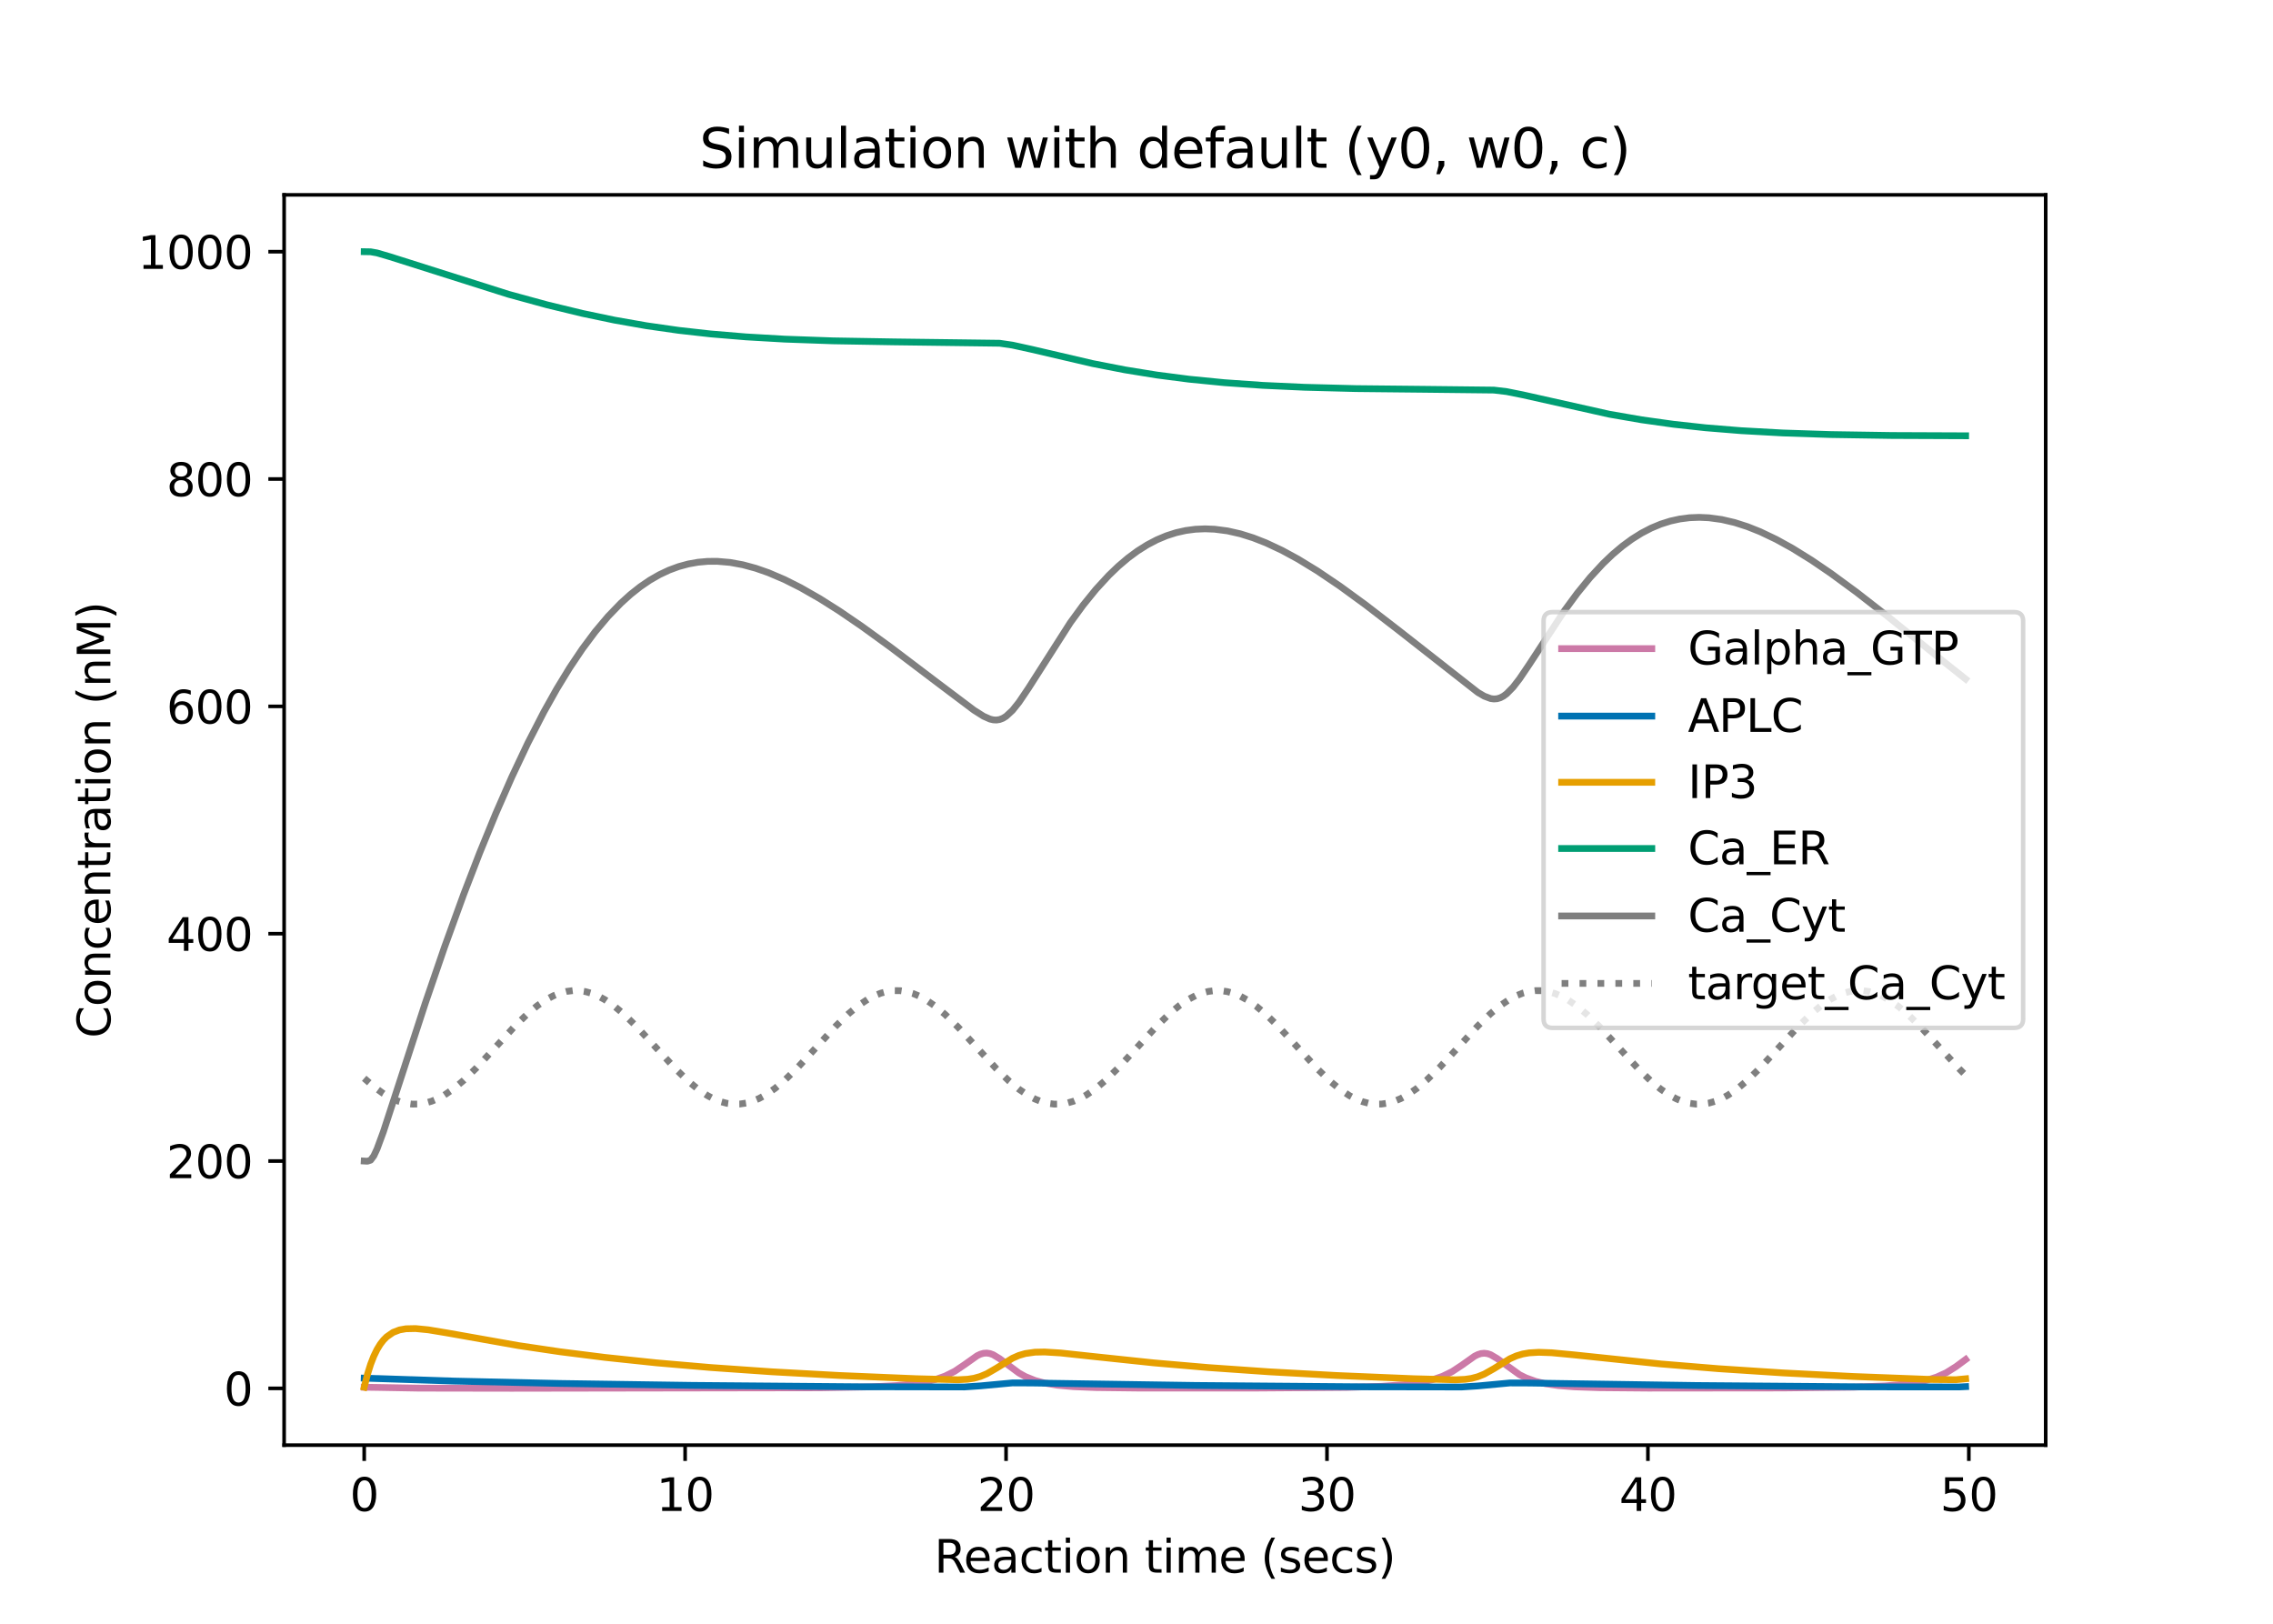 <?xml version="1.0" encoding="utf-8" standalone="no"?>
<!DOCTYPE svg PUBLIC "-//W3C//DTD SVG 1.1//EN"
  "http://www.w3.org/Graphics/SVG/1.1/DTD/svg11.dtd">
<svg xmlns:xlink="http://www.w3.org/1999/xlink" width="504pt" height="360pt" viewBox="0 0 504 360" xmlns="http://www.w3.org/2000/svg" version="1.1">
 <defs>
  <style type="text/css">*{stroke-linejoin: round; stroke-linecap: butt}</style>
 </defs>
 <g id="figure_1">
  <g id="patch_1">
   <path d="M 0 360 
L 504 360 
L 504 0 
L 0 0 
z
" style="fill: #ffffff"/>
  </g>
  <g id="axes_1">
   <g id="patch_2">
    <path d="M 63 320.4 
L 453.6 320.4 
L 453.6 43.2 
L 63 43.2 
z
" style="fill: #ffffff"/>
   </g>
   <g id="matplotlib.axis_1">
    <g id="xtick_1">
     <g id="line2d_1">
      <defs>
       <path id="m476d80d954" d="M 0 0 
L 0 3.5 
" style="stroke: #000000; stroke-width: 0.8"/>
      </defs>
      <g>
       <use xlink:href="#m476d80d954" x="80.755" y="320.4" style="stroke: #000000; stroke-width: 0.8"/>
      </g>
     </g>
     <g id="text_1">
      <!-- 0 -->
      <g transform="translate(77.573 334.998) scale(0.1 -0.1)">
       <defs>
        <path id="DejaVuSans-30" d="M 2034 4250 
Q 1547 4250 1301 3770 
Q 1056 3291 1056 2328 
Q 1056 1369 1301 889 
Q 1547 409 2034 409 
Q 2525 409 2770 889 
Q 3016 1369 3016 2328 
Q 3016 3291 2770 3770 
Q 2525 4250 2034 4250 
z
M 2034 4750 
Q 2819 4750 3233 4129 
Q 3647 3509 3647 2328 
Q 3647 1150 3233 529 
Q 2819 -91 2034 -91 
Q 1250 -91 836 529 
Q 422 1150 422 2328 
Q 422 3509 836 4129 
Q 1250 4750 2034 4750 
z
" transform="scale(0.016)"/>
       </defs>
       <use xlink:href="#DejaVuSans-30"/>
      </g>
     </g>
    </g>
    <g id="xtick_2">
     <g id="line2d_2">
      <g>
       <use xlink:href="#m476d80d954" x="151.915" y="320.4" style="stroke: #000000; stroke-width: 0.8"/>
      </g>
     </g>
     <g id="text_2">
      <!-- 10 -->
      <g transform="translate(145.553 334.998) scale(0.1 -0.1)">
       <defs>
        <path id="DejaVuSans-31" d="M 794 531 
L 1825 531 
L 1825 4091 
L 703 3866 
L 703 4441 
L 1819 4666 
L 2450 4666 
L 2450 531 
L 3481 531 
L 3481 0 
L 794 0 
L 794 531 
z
" transform="scale(0.016)"/>
       </defs>
       <use xlink:href="#DejaVuSans-31"/>
       <use xlink:href="#DejaVuSans-30" x="63.623"/>
      </g>
     </g>
    </g>
    <g id="xtick_3">
     <g id="line2d_3">
      <g>
       <use xlink:href="#m476d80d954" x="223.076" y="320.4" style="stroke: #000000; stroke-width: 0.8"/>
      </g>
     </g>
     <g id="text_3">
      <!-- 20 -->
      <g transform="translate(216.714 334.998) scale(0.1 -0.1)">
       <defs>
        <path id="DejaVuSans-32" d="M 1228 531 
L 3431 531 
L 3431 0 
L 469 0 
L 469 531 
Q 828 903 1448 1529 
Q 2069 2156 2228 2338 
Q 2531 2678 2651 2914 
Q 2772 3150 2772 3378 
Q 2772 3750 2511 3984 
Q 2250 4219 1831 4219 
Q 1534 4219 1204 4116 
Q 875 4013 500 3803 
L 500 4441 
Q 881 4594 1212 4672 
Q 1544 4750 1819 4750 
Q 2544 4750 2975 4387 
Q 3406 4025 3406 3419 
Q 3406 3131 3298 2873 
Q 3191 2616 2906 2266 
Q 2828 2175 2409 1742 
Q 1991 1309 1228 531 
z
" transform="scale(0.016)"/>
       </defs>
       <use xlink:href="#DejaVuSans-32"/>
       <use xlink:href="#DejaVuSans-30" x="63.623"/>
      </g>
     </g>
    </g>
    <g id="xtick_4">
     <g id="line2d_4">
      <g>
       <use xlink:href="#m476d80d954" x="294.237" y="320.4" style="stroke: #000000; stroke-width: 0.8"/>
      </g>
     </g>
     <g id="text_4">
      <!-- 30 -->
      <g transform="translate(287.874 334.998) scale(0.1 -0.1)">
       <defs>
        <path id="DejaVuSans-33" d="M 2597 2516 
Q 3050 2419 3304 2112 
Q 3559 1806 3559 1356 
Q 3559 666 3084 287 
Q 2609 -91 1734 -91 
Q 1441 -91 1130 -33 
Q 819 25 488 141 
L 488 750 
Q 750 597 1062 519 
Q 1375 441 1716 441 
Q 2309 441 2620 675 
Q 2931 909 2931 1356 
Q 2931 1769 2642 2001 
Q 2353 2234 1838 2234 
L 1294 2234 
L 1294 2753 
L 1863 2753 
Q 2328 2753 2575 2939 
Q 2822 3125 2822 3475 
Q 2822 3834 2567 4026 
Q 2313 4219 1838 4219 
Q 1578 4219 1281 4162 
Q 984 4106 628 3988 
L 628 4550 
Q 988 4650 1302 4700 
Q 1616 4750 1894 4750 
Q 2613 4750 3031 4423 
Q 3450 4097 3450 3541 
Q 3450 3153 3228 2886 
Q 3006 2619 2597 2516 
z
" transform="scale(0.016)"/>
       </defs>
       <use xlink:href="#DejaVuSans-33"/>
       <use xlink:href="#DejaVuSans-30" x="63.623"/>
      </g>
     </g>
    </g>
    <g id="xtick_5">
     <g id="line2d_5">
      <g>
       <use xlink:href="#m476d80d954" x="365.398" y="320.4" style="stroke: #000000; stroke-width: 0.8"/>
      </g>
     </g>
     <g id="text_5">
      <!-- 40 -->
      <g transform="translate(359.035 334.998) scale(0.1 -0.1)">
       <defs>
        <path id="DejaVuSans-34" d="M 2419 4116 
L 825 1625 
L 2419 1625 
L 2419 4116 
z
M 2253 4666 
L 3047 4666 
L 3047 1625 
L 3713 1625 
L 3713 1100 
L 3047 1100 
L 3047 0 
L 2419 0 
L 2419 1100 
L 313 1100 
L 313 1709 
L 2253 4666 
z
" transform="scale(0.016)"/>
       </defs>
       <use xlink:href="#DejaVuSans-34"/>
       <use xlink:href="#DejaVuSans-30" x="63.623"/>
      </g>
     </g>
    </g>
    <g id="xtick_6">
     <g id="line2d_6">
      <g>
       <use xlink:href="#m476d80d954" x="436.558" y="320.4" style="stroke: #000000; stroke-width: 0.8"/>
      </g>
     </g>
     <g id="text_6">
      <!-- 50 -->
      <g transform="translate(430.196 334.998) scale(0.1 -0.1)">
       <defs>
        <path id="DejaVuSans-35" d="M 691 4666 
L 3169 4666 
L 3169 4134 
L 1269 4134 
L 1269 2991 
Q 1406 3038 1543 3061 
Q 1681 3084 1819 3084 
Q 2600 3084 3056 2656 
Q 3513 2228 3513 1497 
Q 3513 744 3044 326 
Q 2575 -91 1722 -91 
Q 1428 -91 1123 -41 
Q 819 9 494 109 
L 494 744 
Q 775 591 1075 516 
Q 1375 441 1709 441 
Q 2250 441 2565 725 
Q 2881 1009 2881 1497 
Q 2881 1984 2565 2268 
Q 2250 2553 1709 2553 
Q 1456 2553 1204 2497 
Q 953 2441 691 2322 
L 691 4666 
z
" transform="scale(0.016)"/>
       </defs>
       <use xlink:href="#DejaVuSans-35"/>
       <use xlink:href="#DejaVuSans-30" x="63.623"/>
      </g>
     </g>
    </g>
    <g id="text_7">
     <!-- Reaction time (secs) -->
     <g transform="translate(207.173 348.677) scale(0.1 -0.1)">
      <defs>
       <path id="DejaVuSans-52" d="M 2841 2188 
Q 3044 2119 3236 1894 
Q 3428 1669 3622 1275 
L 4263 0 
L 3584 0 
L 2988 1197 
Q 2756 1666 2539 1819 
Q 2322 1972 1947 1972 
L 1259 1972 
L 1259 0 
L 628 0 
L 628 4666 
L 2053 4666 
Q 2853 4666 3247 4331 
Q 3641 3997 3641 3322 
Q 3641 2881 3436 2590 
Q 3231 2300 2841 2188 
z
M 1259 4147 
L 1259 2491 
L 2053 2491 
Q 2509 2491 2742 2702 
Q 2975 2913 2975 3322 
Q 2975 3731 2742 3939 
Q 2509 4147 2053 4147 
L 1259 4147 
z
" transform="scale(0.016)"/>
       <path id="DejaVuSans-65" d="M 3597 1894 
L 3597 1613 
L 953 1613 
Q 991 1019 1311 708 
Q 1631 397 2203 397 
Q 2534 397 2845 478 
Q 3156 559 3463 722 
L 3463 178 
Q 3153 47 2828 -22 
Q 2503 -91 2169 -91 
Q 1331 -91 842 396 
Q 353 884 353 1716 
Q 353 2575 817 3079 
Q 1281 3584 2069 3584 
Q 2775 3584 3186 3129 
Q 3597 2675 3597 1894 
z
M 3022 2063 
Q 3016 2534 2758 2815 
Q 2500 3097 2075 3097 
Q 1594 3097 1305 2825 
Q 1016 2553 972 2059 
L 3022 2063 
z
" transform="scale(0.016)"/>
       <path id="DejaVuSans-61" d="M 2194 1759 
Q 1497 1759 1228 1600 
Q 959 1441 959 1056 
Q 959 750 1161 570 
Q 1363 391 1709 391 
Q 2188 391 2477 730 
Q 2766 1069 2766 1631 
L 2766 1759 
L 2194 1759 
z
M 3341 1997 
L 3341 0 
L 2766 0 
L 2766 531 
Q 2569 213 2275 61 
Q 1981 -91 1556 -91 
Q 1019 -91 701 211 
Q 384 513 384 1019 
Q 384 1609 779 1909 
Q 1175 2209 1959 2209 
L 2766 2209 
L 2766 2266 
Q 2766 2663 2505 2880 
Q 2244 3097 1772 3097 
Q 1472 3097 1187 3025 
Q 903 2953 641 2809 
L 641 3341 
Q 956 3463 1253 3523 
Q 1550 3584 1831 3584 
Q 2591 3584 2966 3190 
Q 3341 2797 3341 1997 
z
" transform="scale(0.016)"/>
       <path id="DejaVuSans-63" d="M 3122 3366 
L 3122 2828 
Q 2878 2963 2633 3030 
Q 2388 3097 2138 3097 
Q 1578 3097 1268 2742 
Q 959 2388 959 1747 
Q 959 1106 1268 751 
Q 1578 397 2138 397 
Q 2388 397 2633 464 
Q 2878 531 3122 666 
L 3122 134 
Q 2881 22 2623 -34 
Q 2366 -91 2075 -91 
Q 1284 -91 818 406 
Q 353 903 353 1747 
Q 353 2603 823 3093 
Q 1294 3584 2113 3584 
Q 2378 3584 2631 3529 
Q 2884 3475 3122 3366 
z
" transform="scale(0.016)"/>
       <path id="DejaVuSans-74" d="M 1172 4494 
L 1172 3500 
L 2356 3500 
L 2356 3053 
L 1172 3053 
L 1172 1153 
Q 1172 725 1289 603 
Q 1406 481 1766 481 
L 2356 481 
L 2356 0 
L 1766 0 
Q 1100 0 847 248 
Q 594 497 594 1153 
L 594 3053 
L 172 3053 
L 172 3500 
L 594 3500 
L 594 4494 
L 1172 4494 
z
" transform="scale(0.016)"/>
       <path id="DejaVuSans-69" d="M 603 3500 
L 1178 3500 
L 1178 0 
L 603 0 
L 603 3500 
z
M 603 4863 
L 1178 4863 
L 1178 4134 
L 603 4134 
L 603 4863 
z
" transform="scale(0.016)"/>
       <path id="DejaVuSans-6f" d="M 1959 3097 
Q 1497 3097 1228 2736 
Q 959 2375 959 1747 
Q 959 1119 1226 758 
Q 1494 397 1959 397 
Q 2419 397 2687 759 
Q 2956 1122 2956 1747 
Q 2956 2369 2687 2733 
Q 2419 3097 1959 3097 
z
M 1959 3584 
Q 2709 3584 3137 3096 
Q 3566 2609 3566 1747 
Q 3566 888 3137 398 
Q 2709 -91 1959 -91 
Q 1206 -91 779 398 
Q 353 888 353 1747 
Q 353 2609 779 3096 
Q 1206 3584 1959 3584 
z
" transform="scale(0.016)"/>
       <path id="DejaVuSans-6e" d="M 3513 2113 
L 3513 0 
L 2938 0 
L 2938 2094 
Q 2938 2591 2744 2837 
Q 2550 3084 2163 3084 
Q 1697 3084 1428 2787 
Q 1159 2491 1159 1978 
L 1159 0 
L 581 0 
L 581 3500 
L 1159 3500 
L 1159 2956 
Q 1366 3272 1645 3428 
Q 1925 3584 2291 3584 
Q 2894 3584 3203 3211 
Q 3513 2838 3513 2113 
z
" transform="scale(0.016)"/>
       <path id="DejaVuSans-20" transform="scale(0.016)"/>
       <path id="DejaVuSans-6d" d="M 3328 2828 
Q 3544 3216 3844 3400 
Q 4144 3584 4550 3584 
Q 5097 3584 5394 3201 
Q 5691 2819 5691 2113 
L 5691 0 
L 5113 0 
L 5113 2094 
Q 5113 2597 4934 2840 
Q 4756 3084 4391 3084 
Q 3944 3084 3684 2787 
Q 3425 2491 3425 1978 
L 3425 0 
L 2847 0 
L 2847 2094 
Q 2847 2600 2669 2842 
Q 2491 3084 2119 3084 
Q 1678 3084 1418 2786 
Q 1159 2488 1159 1978 
L 1159 0 
L 581 0 
L 581 3500 
L 1159 3500 
L 1159 2956 
Q 1356 3278 1631 3431 
Q 1906 3584 2284 3584 
Q 2666 3584 2933 3390 
Q 3200 3197 3328 2828 
z
" transform="scale(0.016)"/>
       <path id="DejaVuSans-28" d="M 1984 4856 
Q 1566 4138 1362 3434 
Q 1159 2731 1159 2009 
Q 1159 1288 1364 580 
Q 1569 -128 1984 -844 
L 1484 -844 
Q 1016 -109 783 600 
Q 550 1309 550 2009 
Q 550 2706 781 3412 
Q 1013 4119 1484 4856 
L 1984 4856 
z
" transform="scale(0.016)"/>
       <path id="DejaVuSans-73" d="M 2834 3397 
L 2834 2853 
Q 2591 2978 2328 3040 
Q 2066 3103 1784 3103 
Q 1356 3103 1142 2972 
Q 928 2841 928 2578 
Q 928 2378 1081 2264 
Q 1234 2150 1697 2047 
L 1894 2003 
Q 2506 1872 2764 1633 
Q 3022 1394 3022 966 
Q 3022 478 2636 193 
Q 2250 -91 1575 -91 
Q 1294 -91 989 -36 
Q 684 19 347 128 
L 347 722 
Q 666 556 975 473 
Q 1284 391 1588 391 
Q 1994 391 2212 530 
Q 2431 669 2431 922 
Q 2431 1156 2273 1281 
Q 2116 1406 1581 1522 
L 1381 1569 
Q 847 1681 609 1914 
Q 372 2147 372 2553 
Q 372 3047 722 3315 
Q 1072 3584 1716 3584 
Q 2034 3584 2315 3537 
Q 2597 3491 2834 3397 
z
" transform="scale(0.016)"/>
       <path id="DejaVuSans-29" d="M 513 4856 
L 1013 4856 
Q 1481 4119 1714 3412 
Q 1947 2706 1947 2009 
Q 1947 1309 1714 600 
Q 1481 -109 1013 -844 
L 513 -844 
Q 928 -128 1133 580 
Q 1338 1288 1338 2009 
Q 1338 2731 1133 3434 
Q 928 4138 513 4856 
z
" transform="scale(0.016)"/>
      </defs>
      <use xlink:href="#DejaVuSans-52"/>
      <use xlink:href="#DejaVuSans-65" x="64.982"/>
      <use xlink:href="#DejaVuSans-61" x="126.506"/>
      <use xlink:href="#DejaVuSans-63" x="187.785"/>
      <use xlink:href="#DejaVuSans-74" x="242.766"/>
      <use xlink:href="#DejaVuSans-69" x="281.975"/>
      <use xlink:href="#DejaVuSans-6f" x="309.758"/>
      <use xlink:href="#DejaVuSans-6e" x="370.939"/>
      <use xlink:href="#DejaVuSans-20" x="434.318"/>
      <use xlink:href="#DejaVuSans-74" x="466.105"/>
      <use xlink:href="#DejaVuSans-69" x="505.314"/>
      <use xlink:href="#DejaVuSans-6d" x="533.098"/>
      <use xlink:href="#DejaVuSans-65" x="630.51"/>
      <use xlink:href="#DejaVuSans-20" x="692.033"/>
      <use xlink:href="#DejaVuSans-28" x="723.82"/>
      <use xlink:href="#DejaVuSans-73" x="762.834"/>
      <use xlink:href="#DejaVuSans-65" x="814.934"/>
      <use xlink:href="#DejaVuSans-63" x="876.457"/>
      <use xlink:href="#DejaVuSans-73" x="931.438"/>
      <use xlink:href="#DejaVuSans-29" x="983.537"/>
     </g>
    </g>
   </g>
   <g id="matplotlib.axis_2">
    <g id="ytick_1">
     <g id="line2d_7">
      <defs>
       <path id="md4b5479ea3" d="M 0 0 
L -3.5 0 
" style="stroke: #000000; stroke-width: 0.8"/>
      </defs>
      <g>
       <use xlink:href="#md4b5479ea3" x="63" y="307.817" style="stroke: #000000; stroke-width: 0.8"/>
      </g>
     </g>
     <g id="text_8">
      <!-- 0 -->
      <g transform="translate(49.638 311.616) scale(0.1 -0.1)">
       <use xlink:href="#DejaVuSans-30"/>
      </g>
     </g>
    </g>
    <g id="ytick_2">
     <g id="line2d_8">
      <g>
       <use xlink:href="#md4b5479ea3" x="63" y="257.414" style="stroke: #000000; stroke-width: 0.8"/>
      </g>
     </g>
     <g id="text_9">
      <!-- 200 -->
      <g transform="translate(36.913 261.213) scale(0.1 -0.1)">
       <use xlink:href="#DejaVuSans-32"/>
       <use xlink:href="#DejaVuSans-30" x="63.623"/>
       <use xlink:href="#DejaVuSans-30" x="127.246"/>
      </g>
     </g>
    </g>
    <g id="ytick_3">
     <g id="line2d_9">
      <g>
       <use xlink:href="#md4b5479ea3" x="63" y="207.011" style="stroke: #000000; stroke-width: 0.8"/>
      </g>
     </g>
     <g id="text_10">
      <!-- 400 -->
      <g transform="translate(36.913 210.81) scale(0.1 -0.1)">
       <use xlink:href="#DejaVuSans-34"/>
       <use xlink:href="#DejaVuSans-30" x="63.623"/>
       <use xlink:href="#DejaVuSans-30" x="127.246"/>
      </g>
     </g>
    </g>
    <g id="ytick_4">
     <g id="line2d_10">
      <g>
       <use xlink:href="#md4b5479ea3" x="63" y="156.608" style="stroke: #000000; stroke-width: 0.8"/>
      </g>
     </g>
     <g id="text_11">
      <!-- 600 -->
      <g transform="translate(36.913 160.407) scale(0.1 -0.1)">
       <defs>
        <path id="DejaVuSans-36" d="M 2113 2584 
Q 1688 2584 1439 2293 
Q 1191 2003 1191 1497 
Q 1191 994 1439 701 
Q 1688 409 2113 409 
Q 2538 409 2786 701 
Q 3034 994 3034 1497 
Q 3034 2003 2786 2293 
Q 2538 2584 2113 2584 
z
M 3366 4563 
L 3366 3988 
Q 3128 4100 2886 4159 
Q 2644 4219 2406 4219 
Q 1781 4219 1451 3797 
Q 1122 3375 1075 2522 
Q 1259 2794 1537 2939 
Q 1816 3084 2150 3084 
Q 2853 3084 3261 2657 
Q 3669 2231 3669 1497 
Q 3669 778 3244 343 
Q 2819 -91 2113 -91 
Q 1303 -91 875 529 
Q 447 1150 447 2328 
Q 447 3434 972 4092 
Q 1497 4750 2381 4750 
Q 2619 4750 2861 4703 
Q 3103 4656 3366 4563 
z
" transform="scale(0.016)"/>
       </defs>
       <use xlink:href="#DejaVuSans-36"/>
       <use xlink:href="#DejaVuSans-30" x="63.623"/>
       <use xlink:href="#DejaVuSans-30" x="127.246"/>
      </g>
     </g>
    </g>
    <g id="ytick_5">
     <g id="line2d_11">
      <g>
       <use xlink:href="#md4b5479ea3" x="63" y="106.205" style="stroke: #000000; stroke-width: 0.8"/>
      </g>
     </g>
     <g id="text_12">
      <!-- 800 -->
      <g transform="translate(36.913 110.004) scale(0.1 -0.1)">
       <defs>
        <path id="DejaVuSans-38" d="M 2034 2216 
Q 1584 2216 1326 1975 
Q 1069 1734 1069 1313 
Q 1069 891 1326 650 
Q 1584 409 2034 409 
Q 2484 409 2743 651 
Q 3003 894 3003 1313 
Q 3003 1734 2745 1975 
Q 2488 2216 2034 2216 
z
M 1403 2484 
Q 997 2584 770 2862 
Q 544 3141 544 3541 
Q 544 4100 942 4425 
Q 1341 4750 2034 4750 
Q 2731 4750 3128 4425 
Q 3525 4100 3525 3541 
Q 3525 3141 3298 2862 
Q 3072 2584 2669 2484 
Q 3125 2378 3379 2068 
Q 3634 1759 3634 1313 
Q 3634 634 3220 271 
Q 2806 -91 2034 -91 
Q 1263 -91 848 271 
Q 434 634 434 1313 
Q 434 1759 690 2068 
Q 947 2378 1403 2484 
z
M 1172 3481 
Q 1172 3119 1398 2916 
Q 1625 2713 2034 2713 
Q 2441 2713 2670 2916 
Q 2900 3119 2900 3481 
Q 2900 3844 2670 4047 
Q 2441 4250 2034 4250 
Q 1625 4250 1398 4047 
Q 1172 3844 1172 3481 
z
" transform="scale(0.016)"/>
       </defs>
       <use xlink:href="#DejaVuSans-38"/>
       <use xlink:href="#DejaVuSans-30" x="63.623"/>
       <use xlink:href="#DejaVuSans-30" x="127.246"/>
      </g>
     </g>
    </g>
    <g id="ytick_6">
     <g id="line2d_12">
      <g>
       <use xlink:href="#md4b5479ea3" x="63" y="55.802" style="stroke: #000000; stroke-width: 0.8"/>
      </g>
     </g>
     <g id="text_13">
      <!-- 1000 -->
      <g transform="translate(30.55 59.601) scale(0.1 -0.1)">
       <use xlink:href="#DejaVuSans-31"/>
       <use xlink:href="#DejaVuSans-30" x="63.623"/>
       <use xlink:href="#DejaVuSans-30" x="127.246"/>
       <use xlink:href="#DejaVuSans-30" x="190.869"/>
      </g>
     </g>
    </g>
    <g id="text_14">
     <!-- Concentration (nM) -->
     <g transform="translate(24.47 230.145) rotate(-90) scale(0.1 -0.1)">
      <defs>
       <path id="DejaVuSans-43" d="M 4122 4306 
L 4122 3641 
Q 3803 3938 3442 4084 
Q 3081 4231 2675 4231 
Q 1875 4231 1450 3742 
Q 1025 3253 1025 2328 
Q 1025 1406 1450 917 
Q 1875 428 2675 428 
Q 3081 428 3442 575 
Q 3803 722 4122 1019 
L 4122 359 
Q 3791 134 3420 21 
Q 3050 -91 2638 -91 
Q 1578 -91 968 557 
Q 359 1206 359 2328 
Q 359 3453 968 4101 
Q 1578 4750 2638 4750 
Q 3056 4750 3426 4639 
Q 3797 4528 4122 4306 
z
" transform="scale(0.016)"/>
       <path id="DejaVuSans-72" d="M 2631 2963 
Q 2534 3019 2420 3045 
Q 2306 3072 2169 3072 
Q 1681 3072 1420 2755 
Q 1159 2438 1159 1844 
L 1159 0 
L 581 0 
L 581 3500 
L 1159 3500 
L 1159 2956 
Q 1341 3275 1631 3429 
Q 1922 3584 2338 3584 
Q 2397 3584 2469 3576 
Q 2541 3569 2628 3553 
L 2631 2963 
z
" transform="scale(0.016)"/>
       <path id="DejaVuSans-4d" d="M 628 4666 
L 1569 4666 
L 2759 1491 
L 3956 4666 
L 4897 4666 
L 4897 0 
L 4281 0 
L 4281 4097 
L 3078 897 
L 2444 897 
L 1241 4097 
L 1241 0 
L 628 0 
L 628 4666 
z
" transform="scale(0.016)"/>
      </defs>
      <use xlink:href="#DejaVuSans-43"/>
      <use xlink:href="#DejaVuSans-6f" x="69.824"/>
      <use xlink:href="#DejaVuSans-6e" x="131.006"/>
      <use xlink:href="#DejaVuSans-63" x="194.385"/>
      <use xlink:href="#DejaVuSans-65" x="249.365"/>
      <use xlink:href="#DejaVuSans-6e" x="310.889"/>
      <use xlink:href="#DejaVuSans-74" x="374.268"/>
      <use xlink:href="#DejaVuSans-72" x="413.477"/>
      <use xlink:href="#DejaVuSans-61" x="454.59"/>
      <use xlink:href="#DejaVuSans-74" x="515.869"/>
      <use xlink:href="#DejaVuSans-69" x="555.078"/>
      <use xlink:href="#DejaVuSans-6f" x="582.861"/>
      <use xlink:href="#DejaVuSans-6e" x="644.043"/>
      <use xlink:href="#DejaVuSans-20" x="707.422"/>
      <use xlink:href="#DejaVuSans-28" x="739.209"/>
      <use xlink:href="#DejaVuSans-6e" x="778.223"/>
      <use xlink:href="#DejaVuSans-4d" x="841.602"/>
      <use xlink:href="#DejaVuSans-29" x="927.881"/>
     </g>
    </g>
   </g>
   <g id="line2d_13">
    <path d="M 80.755 307.565 
L 83.601 307.604 
L 92.852 307.766 
L 113.488 307.8 
L 181.803 307.689 
L 193.189 307.48 
L 198.882 307.187 
L 202.44 306.833 
L 205.286 306.368 
L 207.421 305.845 
L 209.556 305.094 
L 211.691 304.027 
L 213.825 302.592 
L 216.672 300.574 
L 217.383 300.238 
L 218.095 300.036 
L 218.807 299.988 
L 219.518 300.1 
L 220.23 300.361 
L 221.653 301.228 
L 225.923 304.406 
L 227.346 305.194 
L 229.481 306.061 
L 231.616 306.64 
L 234.462 307.115 
L 238.02 307.435 
L 243.001 307.637 
L 252.252 307.749 
L 277.87 307.755 
L 298.507 307.603 
L 306.335 307.361 
L 311.316 307.002 
L 314.874 306.519 
L 317.72 305.872 
L 319.855 305.14 
L 321.99 304.098 
L 324.125 302.692 
L 326.971 300.674 
L 327.683 300.322 
L 328.394 300.099 
L 329.106 300.027 
L 329.818 300.114 
L 330.529 300.352 
L 331.952 301.187 
L 336.933 304.785 
L 338.357 305.493 
L 340.491 306.263 
L 342.626 306.773 
L 345.473 307.191 
L 349.031 307.473 
L 354.723 307.667 
L 365.397 307.76 
L 395.284 307.73 
L 410.94 307.551 
L 418.056 307.265 
L 422.325 306.892 
L 425.172 306.465 
L 427.306 305.988 
L 429.441 305.305 
L 431.576 304.331 
L 433.711 302.993 
L 435.845 301.415 
L 435.845 301.415 
" clip-path="url(#p1b3a9d5569)" style="fill: none; stroke: #cc79a7; stroke-width: 1.5; stroke-linecap: square"/>
   </g>
   <g id="line2d_14">
    <path d="M 80.755 305.549 
L 100.68 306.196 
L 124.163 306.726 
L 153.339 307.15 
L 191.054 307.464 
L 213.825 307.504 
L 217.383 307.263 
L 224.5 306.602 
L 228.769 306.622 
L 265.061 307.167 
L 303.488 307.477 
L 324.125 307.509 
L 327.683 307.279 
L 334.799 306.615 
L 339.068 306.631 
L 376.071 307.179 
L 415.209 307.488 
L 434.422 307.5 
L 435.845 307.43 
L 435.845 307.43 
" clip-path="url(#p1b3a9d5569)" style="fill: none; stroke: #0072b2; stroke-width: 1.5; stroke-linecap: square"/>
   </g>
   <g id="line2d_15">
    <path d="M 80.755 307.565 
L 81.466 304.75 
L 82.178 302.48 
L 82.889 300.655 
L 83.601 299.194 
L 84.313 298.031 
L 85.024 297.111 
L 85.736 296.391 
L 87.159 295.406 
L 88.582 294.859 
L 90.005 294.602 
L 92.14 294.556 
L 94.987 294.835 
L 99.256 295.545 
L 114.912 298.323 
L 124.163 299.694 
L 134.125 300.95 
L 145.511 302.15 
L 157.608 303.195 
L 171.129 304.138 
L 186.073 304.957 
L 203.151 305.672 
L 212.402 305.904 
L 214.537 305.793 
L 215.96 305.573 
L 217.383 305.177 
L 218.807 304.577 
L 220.942 303.341 
L 224.5 301.136 
L 225.923 300.511 
L 227.346 300.095 
L 229.481 299.792 
L 231.616 299.748 
L 235.174 299.965 
L 242.29 300.731 
L 255.81 302.158 
L 267.908 303.202 
L 281.428 304.143 
L 296.372 304.962 
L 313.451 305.675 
L 322.702 305.912 
L 324.836 305.812 
L 326.26 305.607 
L 327.683 305.231 
L 329.106 304.654 
L 331.241 303.448 
L 334.799 301.249 
L 336.222 300.615 
L 337.645 300.188 
L 339.068 299.942 
L 341.203 299.816 
L 344.049 299.917 
L 349.031 300.387 
L 368.244 302.4 
L 381.052 303.452 
L 395.284 304.383 
L 410.94 305.18 
L 428.729 305.855 
L 433.711 305.892 
L 435.845 305.689 
L 435.845 305.689 
" clip-path="url(#p1b3a9d5569)" style="fill: none; stroke: #e69f00; stroke-width: 1.5; stroke-linecap: square"/>
   </g>
   <g id="line2d_16">
    <path d="M 80.755 55.802 
L 82.178 55.825 
L 83.601 56.077 
L 86.447 56.911 
L 112.777 65.252 
L 121.316 67.589 
L 129.144 69.484 
L 136.26 70.974 
L 143.376 72.226 
L 150.492 73.243 
L 157.608 74.04 
L 165.436 74.693 
L 173.975 75.187 
L 184.649 75.566 
L 198.17 75.797 
L 221.653 76.102 
L 224.5 76.519 
L 228.769 77.456 
L 242.29 80.608 
L 249.406 81.995 
L 256.522 83.148 
L 263.638 84.069 
L 271.466 84.841 
L 280.005 85.439 
L 289.256 85.862 
L 300.642 86.156 
L 315.586 86.31 
L 331.241 86.485 
L 334.087 86.823 
L 337.645 87.537 
L 356.858 91.838 
L 363.974 93.07 
L 371.09 94.067 
L 378.206 94.846 
L 386.034 95.482 
L 395.284 95.993 
L 405.958 96.344 
L 419.479 96.552 
L 435.845 96.618 
L 435.845 96.618 
" clip-path="url(#p1b3a9d5569)" style="fill: none; stroke: #009e73; stroke-width: 1.5; stroke-linecap: square"/>
   </g>
   <g id="line2d_17">
    <path d="M 80.755 257.414 
L 81.466 257.455 
L 82.178 257.223 
L 82.889 256.265 
L 83.601 254.74 
L 85.024 250.88 
L 88.582 239.967 
L 94.275 222.488 
L 98.545 210.034 
L 102.814 198.279 
L 106.372 189.054 
L 109.93 180.374 
L 113.488 172.26 
L 117.047 164.735 
L 120.605 157.821 
L 123.451 152.745 
L 126.297 148.084 
L 129.144 143.845 
L 131.99 140.035 
L 134.837 136.657 
L 137.683 133.711 
L 139.818 131.782 
L 141.953 130.092 
L 144.088 128.635 
L 146.222 127.408 
L 148.357 126.404 
L 150.492 125.616 
L 152.627 125.036 
L 154.762 124.655 
L 156.897 124.463 
L 159.031 124.45 
L 161.878 124.695 
L 164.724 125.216 
L 167.571 125.987 
L 170.417 126.982 
L 173.975 128.505 
L 177.533 130.296 
L 181.803 132.739 
L 186.073 135.44 
L 191.054 138.839 
L 197.458 143.483 
L 207.421 151.03 
L 215.96 157.456 
L 218.095 158.805 
L 219.518 159.43 
L 220.23 159.599 
L 220.942 159.638 
L 221.653 159.527 
L 222.365 159.254 
L 223.076 158.818 
L 224.5 157.501 
L 225.923 155.726 
L 228.058 152.562 
L 237.309 138.078 
L 240.155 134.18 
L 243.001 130.673 
L 245.848 127.577 
L 247.983 125.529 
L 250.118 123.718 
L 252.252 122.142 
L 254.387 120.797 
L 256.522 119.678 
L 258.657 118.781 
L 260.792 118.097 
L 262.927 117.619 
L 265.061 117.339 
L 267.196 117.246 
L 269.331 117.332 
L 272.177 117.704 
L 275.024 118.35 
L 277.87 119.243 
L 280.717 120.359 
L 284.275 122.029 
L 287.833 123.963 
L 292.103 126.574 
L 297.084 129.937 
L 302.777 134.087 
L 309.893 139.572 
L 327.683 153.51 
L 329.106 154.345 
L 330.529 154.876 
L 331.241 154.969 
L 331.952 154.917 
L 332.664 154.706 
L 333.376 154.331 
L 334.087 153.802 
L 335.51 152.347 
L 336.933 150.505 
L 339.068 147.346 
L 346.896 135.388 
L 349.742 131.521 
L 352.589 128.034 
L 355.435 124.952 
L 357.57 122.914 
L 359.705 121.111 
L 361.839 119.542 
L 363.974 118.203 
L 366.109 117.092 
L 368.244 116.202 
L 370.379 115.525 
L 372.513 115.056 
L 374.648 114.784 
L 376.783 114.701 
L 378.918 114.796 
L 381.764 115.184 
L 384.61 115.846 
L 387.457 116.758 
L 390.303 117.893 
L 393.861 119.591 
L 397.419 121.556 
L 401.689 124.206 
L 405.958 127.112 
L 411.651 131.287 
L 418.767 136.824 
L 430.864 146.594 
L 435.845 150.551 
L 435.845 150.551 
" clip-path="url(#p1b3a9d5569)" style="fill: none; stroke: #7f7f7f; stroke-width: 1.5; stroke-linecap: square"/>
   </g>
   <g id="line2d_18">
    <path d="M 80.755 239.068 
L 82.889 240.927 
L 85.024 242.478 
L 87.159 243.666 
L 88.582 244.234 
L 90.005 244.613 
L 91.429 244.796 
L 92.852 244.78 
L 94.275 244.567 
L 95.698 244.158 
L 97.122 243.561 
L 98.545 242.786 
L 100.68 241.314 
L 102.814 239.52 
L 105.661 236.737 
L 109.219 232.881 
L 114.2 227.46 
L 117.047 224.707 
L 119.181 222.944 
L 121.316 221.508 
L 122.739 220.759 
L 124.163 220.191 
L 125.586 219.813 
L 127.009 219.63 
L 128.432 219.645 
L 129.855 219.859 
L 131.279 220.267 
L 132.702 220.864 
L 134.125 221.64 
L 136.26 223.111 
L 138.395 224.906 
L 141.241 227.688 
L 144.799 231.544 
L 149.78 236.965 
L 152.627 239.718 
L 154.762 241.482 
L 156.897 242.917 
L 158.32 243.666 
L 159.743 244.234 
L 161.166 244.613 
L 162.589 244.796 
L 164.013 244.78 
L 165.436 244.567 
L 166.859 244.158 
L 168.282 243.561 
L 169.706 242.785 
L 171.84 241.314 
L 173.975 239.519 
L 176.822 236.737 
L 180.38 232.881 
L 185.361 227.46 
L 188.207 224.707 
L 190.342 222.943 
L 192.477 221.508 
L 193.9 220.759 
L 195.324 220.191 
L 196.747 219.813 
L 198.17 219.63 
L 199.593 219.645 
L 201.016 219.859 
L 202.44 220.267 
L 203.863 220.864 
L 205.286 221.64 
L 207.421 223.112 
L 209.556 224.906 
L 212.402 227.689 
L 215.96 231.544 
L 220.942 236.965 
L 223.788 239.718 
L 225.923 241.482 
L 228.058 242.917 
L 229.481 243.666 
L 230.904 244.234 
L 232.327 244.613 
L 233.751 244.796 
L 235.174 244.78 
L 236.597 244.567 
L 238.02 244.158 
L 239.443 243.561 
L 240.867 242.785 
L 243.001 241.313 
L 245.136 239.519 
L 247.983 236.737 
L 251.541 232.881 
L 256.522 227.46 
L 259.369 224.707 
L 261.503 222.943 
L 263.638 221.508 
L 265.061 220.759 
L 266.485 220.191 
L 267.908 219.813 
L 269.331 219.63 
L 270.754 219.645 
L 272.177 219.859 
L 273.601 220.267 
L 275.024 220.864 
L 276.447 221.64 
L 278.582 223.112 
L 280.717 224.906 
L 283.563 227.689 
L 287.121 231.544 
L 292.103 236.966 
L 294.949 239.719 
L 297.084 241.482 
L 299.219 242.917 
L 300.642 243.666 
L 302.065 244.234 
L 303.488 244.613 
L 304.912 244.796 
L 306.335 244.78 
L 307.758 244.566 
L 309.181 244.158 
L 310.604 243.561 
L 312.028 242.785 
L 314.162 241.313 
L 316.297 239.519 
L 319.144 236.737 
L 322.702 232.881 
L 327.683 227.46 
L 330.529 224.707 
L 332.664 222.943 
L 334.799 221.508 
L 336.222 220.759 
L 337.645 220.191 
L 339.068 219.813 
L 340.491 219.63 
L 341.915 219.645 
L 343.338 219.859 
L 344.761 220.267 
L 346.184 220.864 
L 347.607 221.64 
L 349.742 223.111 
L 351.877 224.906 
L 354.723 227.688 
L 358.281 231.544 
L 363.263 236.965 
L 366.109 239.718 
L 368.244 241.481 
L 370.379 242.917 
L 371.802 243.666 
L 373.225 244.234 
L 374.648 244.612 
L 376.071 244.796 
L 377.495 244.78 
L 378.918 244.567 
L 380.341 244.158 
L 381.764 243.562 
L 383.187 242.786 
L 385.322 241.314 
L 387.457 239.52 
L 390.303 236.738 
L 393.861 232.882 
L 398.842 227.461 
L 401.689 224.708 
L 403.824 222.944 
L 405.958 221.509 
L 407.382 220.76 
L 408.805 220.192 
L 410.228 219.813 
L 411.651 219.63 
L 413.074 219.645 
L 414.498 219.858 
L 415.921 220.267 
L 417.344 220.863 
L 418.767 221.639 
L 420.902 223.111 
L 423.037 224.905 
L 425.883 227.687 
L 429.441 231.542 
L 434.422 236.964 
L 435.845 238.389 
L 435.845 238.389 
" clip-path="url(#p1b3a9d5569)" style="fill: none; stroke-dasharray: 1.5,2.475; stroke-dashoffset: 0; stroke: #7f7f7f; stroke-width: 1.5"/>
   </g>
   <g id="patch_3">
    <path d="M 63 320.4 
L 63 43.2 
" style="fill: none; stroke: #000000; stroke-width: 0.8; stroke-linejoin: miter; stroke-linecap: square"/>
   </g>
   <g id="patch_4">
    <path d="M 453.6 320.4 
L 453.6 43.2 
" style="fill: none; stroke: #000000; stroke-width: 0.8; stroke-linejoin: miter; stroke-linecap: square"/>
   </g>
   <g id="patch_5">
    <path d="M 63 320.4 
L 453.6 320.4 
" style="fill: none; stroke: #000000; stroke-width: 0.8; stroke-linejoin: miter; stroke-linecap: square"/>
   </g>
   <g id="patch_6">
    <path d="M 63 43.2 
L 453.6 43.2 
" style="fill: none; stroke: #000000; stroke-width: 0.8; stroke-linejoin: miter; stroke-linecap: square"/>
   </g>
   <g id="text_15">
    <!-- Simulation with default (y0, w0, c) -->
    <g transform="translate(155.078 37.2) scale(0.12 -0.12)">
     <defs>
      <path id="DejaVuSans-53" d="M 3425 4513 
L 3425 3897 
Q 3066 4069 2747 4153 
Q 2428 4238 2131 4238 
Q 1616 4238 1336 4038 
Q 1056 3838 1056 3469 
Q 1056 3159 1242 3001 
Q 1428 2844 1947 2747 
L 2328 2669 
Q 3034 2534 3370 2195 
Q 3706 1856 3706 1288 
Q 3706 609 3251 259 
Q 2797 -91 1919 -91 
Q 1588 -91 1214 -16 
Q 841 59 441 206 
L 441 856 
Q 825 641 1194 531 
Q 1563 422 1919 422 
Q 2459 422 2753 634 
Q 3047 847 3047 1241 
Q 3047 1584 2836 1778 
Q 2625 1972 2144 2069 
L 1759 2144 
Q 1053 2284 737 2584 
Q 422 2884 422 3419 
Q 422 4038 858 4394 
Q 1294 4750 2059 4750 
Q 2388 4750 2728 4690 
Q 3069 4631 3425 4513 
z
" transform="scale(0.016)"/>
      <path id="DejaVuSans-75" d="M 544 1381 
L 544 3500 
L 1119 3500 
L 1119 1403 
Q 1119 906 1312 657 
Q 1506 409 1894 409 
Q 2359 409 2629 706 
Q 2900 1003 2900 1516 
L 2900 3500 
L 3475 3500 
L 3475 0 
L 2900 0 
L 2900 538 
Q 2691 219 2414 64 
Q 2138 -91 1772 -91 
Q 1169 -91 856 284 
Q 544 659 544 1381 
z
M 1991 3584 
L 1991 3584 
z
" transform="scale(0.016)"/>
      <path id="DejaVuSans-6c" d="M 603 4863 
L 1178 4863 
L 1178 0 
L 603 0 
L 603 4863 
z
" transform="scale(0.016)"/>
      <path id="DejaVuSans-77" d="M 269 3500 
L 844 3500 
L 1563 769 
L 2278 3500 
L 2956 3500 
L 3675 769 
L 4391 3500 
L 4966 3500 
L 4050 0 
L 3372 0 
L 2619 2869 
L 1863 0 
L 1184 0 
L 269 3500 
z
" transform="scale(0.016)"/>
      <path id="DejaVuSans-68" d="M 3513 2113 
L 3513 0 
L 2938 0 
L 2938 2094 
Q 2938 2591 2744 2837 
Q 2550 3084 2163 3084 
Q 1697 3084 1428 2787 
Q 1159 2491 1159 1978 
L 1159 0 
L 581 0 
L 581 4863 
L 1159 4863 
L 1159 2956 
Q 1366 3272 1645 3428 
Q 1925 3584 2291 3584 
Q 2894 3584 3203 3211 
Q 3513 2838 3513 2113 
z
" transform="scale(0.016)"/>
      <path id="DejaVuSans-64" d="M 2906 2969 
L 2906 4863 
L 3481 4863 
L 3481 0 
L 2906 0 
L 2906 525 
Q 2725 213 2448 61 
Q 2172 -91 1784 -91 
Q 1150 -91 751 415 
Q 353 922 353 1747 
Q 353 2572 751 3078 
Q 1150 3584 1784 3584 
Q 2172 3584 2448 3432 
Q 2725 3281 2906 2969 
z
M 947 1747 
Q 947 1113 1208 752 
Q 1469 391 1925 391 
Q 2381 391 2643 752 
Q 2906 1113 2906 1747 
Q 2906 2381 2643 2742 
Q 2381 3103 1925 3103 
Q 1469 3103 1208 2742 
Q 947 2381 947 1747 
z
" transform="scale(0.016)"/>
      <path id="DejaVuSans-66" d="M 2375 4863 
L 2375 4384 
L 1825 4384 
Q 1516 4384 1395 4259 
Q 1275 4134 1275 3809 
L 1275 3500 
L 2222 3500 
L 2222 3053 
L 1275 3053 
L 1275 0 
L 697 0 
L 697 3053 
L 147 3053 
L 147 3500 
L 697 3500 
L 697 3744 
Q 697 4328 969 4595 
Q 1241 4863 1831 4863 
L 2375 4863 
z
" transform="scale(0.016)"/>
      <path id="DejaVuSans-79" d="M 2059 -325 
Q 1816 -950 1584 -1140 
Q 1353 -1331 966 -1331 
L 506 -1331 
L 506 -850 
L 844 -850 
Q 1081 -850 1212 -737 
Q 1344 -625 1503 -206 
L 1606 56 
L 191 3500 
L 800 3500 
L 1894 763 
L 2988 3500 
L 3597 3500 
L 2059 -325 
z
" transform="scale(0.016)"/>
      <path id="DejaVuSans-2c" d="M 750 794 
L 1409 794 
L 1409 256 
L 897 -744 
L 494 -744 
L 750 256 
L 750 794 
z
" transform="scale(0.016)"/>
     </defs>
     <use xlink:href="#DejaVuSans-53"/>
     <use xlink:href="#DejaVuSans-69" x="63.477"/>
     <use xlink:href="#DejaVuSans-6d" x="91.26"/>
     <use xlink:href="#DejaVuSans-75" x="188.672"/>
     <use xlink:href="#DejaVuSans-6c" x="252.051"/>
     <use xlink:href="#DejaVuSans-61" x="279.834"/>
     <use xlink:href="#DejaVuSans-74" x="341.113"/>
     <use xlink:href="#DejaVuSans-69" x="380.322"/>
     <use xlink:href="#DejaVuSans-6f" x="408.105"/>
     <use xlink:href="#DejaVuSans-6e" x="469.287"/>
     <use xlink:href="#DejaVuSans-20" x="532.666"/>
     <use xlink:href="#DejaVuSans-77" x="564.453"/>
     <use xlink:href="#DejaVuSans-69" x="646.24"/>
     <use xlink:href="#DejaVuSans-74" x="674.023"/>
     <use xlink:href="#DejaVuSans-68" x="713.232"/>
     <use xlink:href="#DejaVuSans-20" x="776.611"/>
     <use xlink:href="#DejaVuSans-64" x="808.398"/>
     <use xlink:href="#DejaVuSans-65" x="871.875"/>
     <use xlink:href="#DejaVuSans-66" x="933.398"/>
     <use xlink:href="#DejaVuSans-61" x="968.604"/>
     <use xlink:href="#DejaVuSans-75" x="1029.883"/>
     <use xlink:href="#DejaVuSans-6c" x="1093.262"/>
     <use xlink:href="#DejaVuSans-74" x="1121.045"/>
     <use xlink:href="#DejaVuSans-20" x="1160.254"/>
     <use xlink:href="#DejaVuSans-28" x="1192.041"/>
     <use xlink:href="#DejaVuSans-79" x="1231.055"/>
     <use xlink:href="#DejaVuSans-30" x="1290.234"/>
     <use xlink:href="#DejaVuSans-2c" x="1353.857"/>
     <use xlink:href="#DejaVuSans-20" x="1385.645"/>
     <use xlink:href="#DejaVuSans-77" x="1417.432"/>
     <use xlink:href="#DejaVuSans-30" x="1499.219"/>
     <use xlink:href="#DejaVuSans-2c" x="1562.842"/>
     <use xlink:href="#DejaVuSans-20" x="1594.629"/>
     <use xlink:href="#DejaVuSans-63" x="1626.416"/>
     <use xlink:href="#DejaVuSans-29" x="1681.396"/>
    </g>
   </g>
   <g id="legend_1">
    <g id="patch_7">
     <path d="M 344.261 227.891 
L 446.6 227.891 
Q 448.6 227.891 448.6 225.891 
L 448.6 137.709 
Q 448.6 135.709 446.6 135.709 
L 344.261 135.709 
Q 342.261 135.709 342.261 137.709 
L 342.261 225.891 
Q 342.261 227.891 344.261 227.891 
z
" style="fill: #ffffff; opacity: 0.8; stroke: #cccccc; stroke-linejoin: miter"/>
    </g>
    <g id="line2d_19">
     <path d="M 346.261 143.808 
L 356.261 143.808 
L 366.261 143.808 
" style="fill: none; stroke: #cc79a7; stroke-width: 1.5; stroke-linecap: square"/>
    </g>
    <g id="text_16">
     <!-- Galpha_GTP -->
     <g transform="translate(374.261 147.308) scale(0.1 -0.1)">
      <defs>
       <path id="DejaVuSans-47" d="M 3809 666 
L 3809 1919 
L 2778 1919 
L 2778 2438 
L 4434 2438 
L 4434 434 
Q 4069 175 3628 42 
Q 3188 -91 2688 -91 
Q 1594 -91 976 548 
Q 359 1188 359 2328 
Q 359 3472 976 4111 
Q 1594 4750 2688 4750 
Q 3144 4750 3555 4637 
Q 3966 4525 4313 4306 
L 4313 3634 
Q 3963 3931 3569 4081 
Q 3175 4231 2741 4231 
Q 1884 4231 1454 3753 
Q 1025 3275 1025 2328 
Q 1025 1384 1454 906 
Q 1884 428 2741 428 
Q 3075 428 3337 486 
Q 3600 544 3809 666 
z
" transform="scale(0.016)"/>
       <path id="DejaVuSans-70" d="M 1159 525 
L 1159 -1331 
L 581 -1331 
L 581 3500 
L 1159 3500 
L 1159 2969 
Q 1341 3281 1617 3432 
Q 1894 3584 2278 3584 
Q 2916 3584 3314 3078 
Q 3713 2572 3713 1747 
Q 3713 922 3314 415 
Q 2916 -91 2278 -91 
Q 1894 -91 1617 61 
Q 1341 213 1159 525 
z
M 3116 1747 
Q 3116 2381 2855 2742 
Q 2594 3103 2138 3103 
Q 1681 3103 1420 2742 
Q 1159 2381 1159 1747 
Q 1159 1113 1420 752 
Q 1681 391 2138 391 
Q 2594 391 2855 752 
Q 3116 1113 3116 1747 
z
" transform="scale(0.016)"/>
       <path id="DejaVuSans-5f" d="M 3263 -1063 
L 3263 -1509 
L -63 -1509 
L -63 -1063 
L 3263 -1063 
z
" transform="scale(0.016)"/>
       <path id="DejaVuSans-54" d="M -19 4666 
L 3928 4666 
L 3928 4134 
L 2272 4134 
L 2272 0 
L 1638 0 
L 1638 4134 
L -19 4134 
L -19 4666 
z
" transform="scale(0.016)"/>
       <path id="DejaVuSans-50" d="M 1259 4147 
L 1259 2394 
L 2053 2394 
Q 2494 2394 2734 2622 
Q 2975 2850 2975 3272 
Q 2975 3691 2734 3919 
Q 2494 4147 2053 4147 
L 1259 4147 
z
M 628 4666 
L 2053 4666 
Q 2838 4666 3239 4311 
Q 3641 3956 3641 3272 
Q 3641 2581 3239 2228 
Q 2838 1875 2053 1875 
L 1259 1875 
L 1259 0 
L 628 0 
L 628 4666 
z
" transform="scale(0.016)"/>
      </defs>
      <use xlink:href="#DejaVuSans-47"/>
      <use xlink:href="#DejaVuSans-61" x="77.49"/>
      <use xlink:href="#DejaVuSans-6c" x="138.77"/>
      <use xlink:href="#DejaVuSans-70" x="166.553"/>
      <use xlink:href="#DejaVuSans-68" x="230.029"/>
      <use xlink:href="#DejaVuSans-61" x="293.408"/>
      <use xlink:href="#DejaVuSans-5f" x="354.688"/>
      <use xlink:href="#DejaVuSans-47" x="404.688"/>
      <use xlink:href="#DejaVuSans-54" x="478.553"/>
      <use xlink:href="#DejaVuSans-50" x="539.637"/>
     </g>
    </g>
    <g id="line2d_20">
     <path d="M 346.261 158.764 
L 356.261 158.764 
L 366.261 158.764 
" style="fill: none; stroke: #0072b2; stroke-width: 1.5; stroke-linecap: square"/>
    </g>
    <g id="text_17">
     <!-- APLC -->
     <g transform="translate(374.261 162.264) scale(0.1 -0.1)">
      <defs>
       <path id="DejaVuSans-41" d="M 2188 4044 
L 1331 1722 
L 3047 1722 
L 2188 4044 
z
M 1831 4666 
L 2547 4666 
L 4325 0 
L 3669 0 
L 3244 1197 
L 1141 1197 
L 716 0 
L 50 0 
L 1831 4666 
z
" transform="scale(0.016)"/>
       <path id="DejaVuSans-4c" d="M 628 4666 
L 1259 4666 
L 1259 531 
L 3531 531 
L 3531 0 
L 628 0 
L 628 4666 
z
" transform="scale(0.016)"/>
      </defs>
      <use xlink:href="#DejaVuSans-41"/>
      <use xlink:href="#DejaVuSans-50" x="68.408"/>
      <use xlink:href="#DejaVuSans-4c" x="128.711"/>
      <use xlink:href="#DejaVuSans-43" x="184.424"/>
     </g>
    </g>
    <g id="line2d_21">
     <path d="M 346.261 173.442 
L 356.261 173.442 
L 366.261 173.442 
" style="fill: none; stroke: #e69f00; stroke-width: 1.5; stroke-linecap: square"/>
    </g>
    <g id="text_18">
     <!-- IP3 -->
     <g transform="translate(374.261 176.942) scale(0.1 -0.1)">
      <defs>
       <path id="DejaVuSans-49" d="M 628 4666 
L 1259 4666 
L 1259 0 
L 628 0 
L 628 4666 
z
" transform="scale(0.016)"/>
      </defs>
      <use xlink:href="#DejaVuSans-49"/>
      <use xlink:href="#DejaVuSans-50" x="29.492"/>
      <use xlink:href="#DejaVuSans-33" x="89.795"/>
     </g>
    </g>
    <g id="line2d_22">
     <path d="M 346.261 188.12 
L 356.261 188.12 
L 366.261 188.12 
" style="fill: none; stroke: #009e73; stroke-width: 1.5; stroke-linecap: square"/>
    </g>
    <g id="text_19">
     <!-- Ca_ER -->
     <g transform="translate(374.261 191.62) scale(0.1 -0.1)">
      <defs>
       <path id="DejaVuSans-45" d="M 628 4666 
L 3578 4666 
L 3578 4134 
L 1259 4134 
L 1259 2753 
L 3481 2753 
L 3481 2222 
L 1259 2222 
L 1259 531 
L 3634 531 
L 3634 0 
L 628 0 
L 628 4666 
z
" transform="scale(0.016)"/>
      </defs>
      <use xlink:href="#DejaVuSans-43"/>
      <use xlink:href="#DejaVuSans-61" x="69.824"/>
      <use xlink:href="#DejaVuSans-5f" x="131.104"/>
      <use xlink:href="#DejaVuSans-45" x="181.104"/>
      <use xlink:href="#DejaVuSans-52" x="244.287"/>
     </g>
    </g>
    <g id="line2d_23">
     <path d="M 346.261 203.077 
L 356.261 203.077 
L 366.261 203.077 
" style="fill: none; stroke: #7f7f7f; stroke-width: 1.5; stroke-linecap: square"/>
    </g>
    <g id="text_20">
     <!-- Ca_Cyt -->
     <g transform="translate(374.261 206.577) scale(0.1 -0.1)">
      <use xlink:href="#DejaVuSans-43"/>
      <use xlink:href="#DejaVuSans-61" x="69.824"/>
      <use xlink:href="#DejaVuSans-5f" x="131.104"/>
      <use xlink:href="#DejaVuSans-43" x="181.104"/>
      <use xlink:href="#DejaVuSans-79" x="250.928"/>
      <use xlink:href="#DejaVuSans-74" x="310.107"/>
     </g>
    </g>
    <g id="line2d_24">
     <path d="M 346.261 218.033 
L 356.261 218.033 
L 366.261 218.033 
" style="fill: none; stroke-dasharray: 1.5,2.475; stroke-dashoffset: 0; stroke: #7f7f7f; stroke-width: 1.5"/>
    </g>
    <g id="text_21">
     <!-- target_Ca_Cyt -->
     <g transform="translate(374.261 221.533) scale(0.1 -0.1)">
      <defs>
       <path id="DejaVuSans-67" d="M 2906 1791 
Q 2906 2416 2648 2759 
Q 2391 3103 1925 3103 
Q 1463 3103 1205 2759 
Q 947 2416 947 1791 
Q 947 1169 1205 825 
Q 1463 481 1925 481 
Q 2391 481 2648 825 
Q 2906 1169 2906 1791 
z
M 3481 434 
Q 3481 -459 3084 -895 
Q 2688 -1331 1869 -1331 
Q 1566 -1331 1297 -1286 
Q 1028 -1241 775 -1147 
L 775 -588 
Q 1028 -725 1275 -790 
Q 1522 -856 1778 -856 
Q 2344 -856 2625 -561 
Q 2906 -266 2906 331 
L 2906 616 
Q 2728 306 2450 153 
Q 2172 0 1784 0 
Q 1141 0 747 490 
Q 353 981 353 1791 
Q 353 2603 747 3093 
Q 1141 3584 1784 3584 
Q 2172 3584 2450 3431 
Q 2728 3278 2906 2969 
L 2906 3500 
L 3481 3500 
L 3481 434 
z
" transform="scale(0.016)"/>
      </defs>
      <use xlink:href="#DejaVuSans-74"/>
      <use xlink:href="#DejaVuSans-61" x="39.209"/>
      <use xlink:href="#DejaVuSans-72" x="100.488"/>
      <use xlink:href="#DejaVuSans-67" x="139.852"/>
      <use xlink:href="#DejaVuSans-65" x="203.328"/>
      <use xlink:href="#DejaVuSans-74" x="264.852"/>
      <use xlink:href="#DejaVuSans-5f" x="304.061"/>
      <use xlink:href="#DejaVuSans-43" x="354.061"/>
      <use xlink:href="#DejaVuSans-61" x="423.885"/>
      <use xlink:href="#DejaVuSans-5f" x="485.164"/>
      <use xlink:href="#DejaVuSans-43" x="535.164"/>
      <use xlink:href="#DejaVuSans-79" x="604.988"/>
      <use xlink:href="#DejaVuSans-74" x="664.168"/>
     </g>
    </g>
   </g>
  </g>
 </g>
 <defs>
  <clipPath id="p1b3a9d5569">
   <rect x="63" y="43.2" width="390.6" height="277.2"/>
  </clipPath>
 </defs>
</svg>
